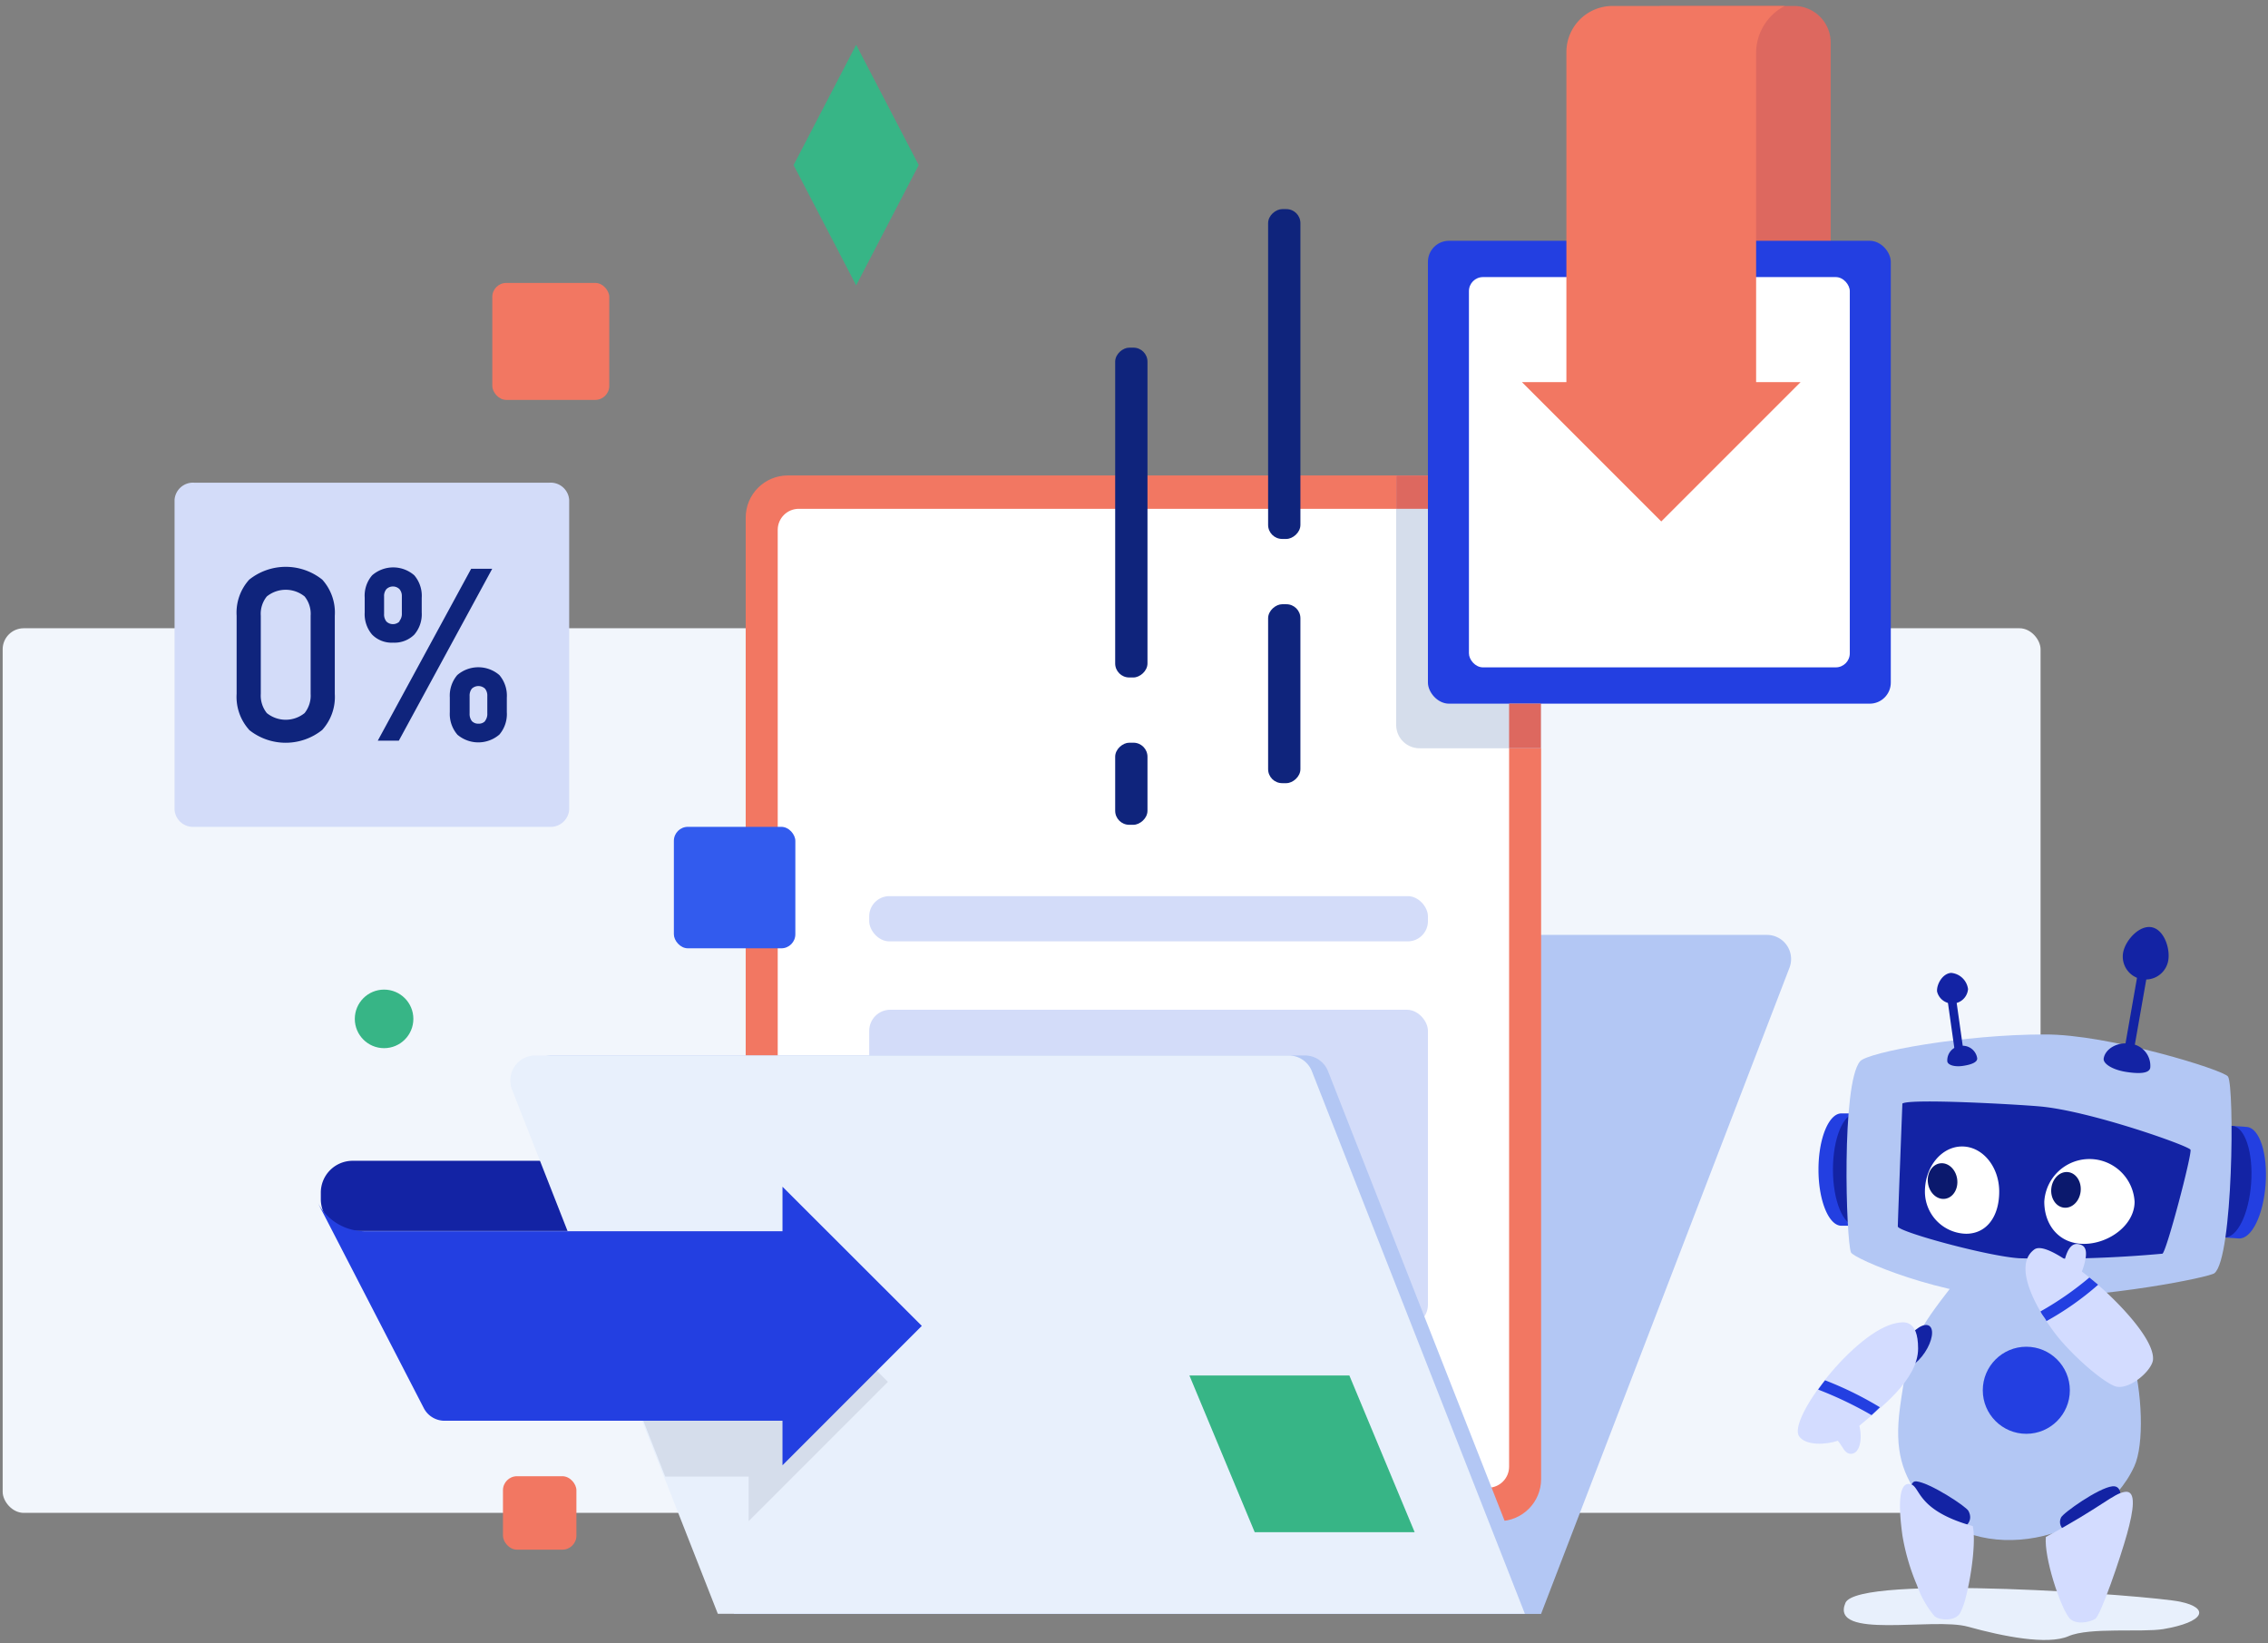 <svg xmlns="http://www.w3.org/2000/svg" width="323" height="234" viewBox="0 0 323 234">
    <rect x="0" y="0" width="323" height="234" fill="#808080" stroke="none"/>
    <g fill="none" fill-rule="evenodd">
        <rect width="290.23" height="125.98" x=".38" y="89.47" fill="#F2F6FC" rx="3"/>
        <path fill="#E8F0FC" d="M308.1 232c5.89-1 6.67-3 2.39-3.9-4.28-.9-45.95-4-47.68.18-2.21 5.29 12.49 2 17.46 3.38 4.97 1.38 11.33 2.65 14.32 1.35 2.99-1.3 10.48-.51 13.51-1.01z"/>
        <path fill="#B3C7F4" d="M278.1 183c-5 6.49-6.28 8.21-7.52 17.51-.8 6 .3 9.57 3.27 13.31 7.66 9.66 25.2 5.72 30.11-5 1.43-3.12 1.16-10.61-.4-16-1.27-4.44-5-10.35-5-10.35l-20.46.53z"/>
        <path fill="#1323A4" d="M293.52 216.12c-.76 1.64 1.63 2.82 2.89 3 1.26.18 4.51-.29 5-2.25.49-1.96 1.36-5.42-.59-5.2-1.95.22-7 3.78-7.3 4.45z"/>
        <path fill="#D3DCFF" d="M291.36 218.88c8.13-4.39 9.56-6.15 11.25-6.42 1.69-.27 1.25 2.61.31 6s-3.73 11.54-4.51 12.07c-.78.53-3 .95-3.8-.23-1.28-1.74-3.5-8.46-3.25-11.42z"/>
        <circle cx="288.58" cy="197.99" r="6.2" fill="#233FE1"/>
        <ellipse cx="272.823" cy="191.732" fill="#1323A4" rx="3.5" ry="1.57" transform="rotate(-56.41 272.823 191.732)"/>
        <path fill="#D3DCFF" d="M270.07 188.42c1-.19 3.1-.62 3.1 3.62 0 4.48-5.48 8.55-8.37 11 .47 1.82.09 4-1.2 4-.9 0-1.2-1.1-1.86-1.86-1.69.57-4.55.73-5.51-.63-1.69-2.39 7.93-15 13.84-16.13z"/>
        <path fill="#233FE1" d="M259.92 196.57a49.43 49.43 0 0 1 7.81 3.84c-.4.39-.8.77-1.19 1.12a54.33 54.33 0 0 0-7.61-3.64c.32-.44.64-.89.99-1.32zM264.77 174.56h-2.52c-1.8 0-3.27-3.56-3.27-8 0-4.44 1.47-8 3.27-8h2.52v16z"/>
        <path fill="#1323A4" d="M266.83 174.56h-2.52c-1.8 0-3.27-3.56-3.27-8 0-4.44 1.47-8 3.27-8h2.52v16z"/>
        <path fill="#233FE1" d="M317.47 160.31l2.51.18c1.8.13 3 3.79 2.68 8.18-.32 4.39-2 7.83-3.84 7.7l-2.51-.18 1.16-15.88z"/>
        <path fill="#1323A4" d="M315.41 160.16l2.51.18c1.8.13 3 3.79 2.68 8.18-.32 4.39-2 7.83-3.84 7.7l-2.51-.18 1.16-15.88z"/>
        <path fill="#B3C7F4" d="M264.91 151.14c-2.7 3.14-2 25.55-1.3 27.22.34.86 13.26 6.48 24.26 6.49 12.22 0 26.77-2.95 27.5-3.53 2.67-2.13 2.87-26.48 1.94-28-.54-.93-17.13-6.06-26.11-6-11.49-.02-25.2 2.52-26.29 3.82z"/>
        <path fill="#1323A4" d="M270.93 157.16s-.65 16.76-.65 17.5c0 .74 12.77 4.25 17.31 4.53a172.53 172.53 0 0 0 20.37-.65c.56-.18 4.26-14.25 4-14.81-.26-.56-14.39-5.56-21.53-6.17-3.43-.3-18.43-1.14-19.5-.4zM277.377 142.526l1.218-.172 1.134 8.019-1.218.172z"/>
        <path fill="#1323A4" d="M280.28 140.86a2.24 2.24 0 0 1-4.41.34c-.08-1 .76-2.56 2-2.65a2.66 2.66 0 0 1 2.41 2.31zM281.58 150.68c.08.59-.82.93-2 1.11-1.18.18-2.16-.1-2.25-.63a2.06 2.06 0 0 1 1.81-2.2 2.09 2.09 0 0 1 2.44 1.72z"/>
        <path fill="#FFF" d="M284.72 169.7c0 3.56-1.8 6-4.72 6a6 6 0 0 1-5.86-6c0-3.55 2.37-6.43 5.29-6.43s5.29 2.88 5.29 6.43zM304 171.14c0 3.32-3.67 6-7.22 6s-5.64-2.7-5.64-6a6.44 6.44 0 0 1 12.86 0z"/>
        <ellipse cx="276.653" cy="168.197" fill="#0B196D" rx="2.1" ry="2.55" transform="rotate(-8.11 276.653 168.197)"/>
        <ellipse cx="294.229" cy="169.452" fill="#0B196D" rx="2.55" ry="2.1" transform="rotate(-83.12 294.229 169.452)"/>
        <path fill="#1323A4" d="M304.585 137.883l1.32.232-2.112 12.036-1.32-.232z"/>
        <path fill="#1323A4" d="M308.75 137a3.262 3.262 0 1 1-6.34-1.54c.42-1.71 2.37-3.81 4.12-3.39 1.75.42 2.63 3.22 2.22 4.93zM306.23 152.07c-.15.83-1.66.87-3.51.57-1.85-.3-3.23-1.15-3.12-1.9.21-1.36 1.93-2.4 3.77-2.1a3.15 3.15 0 0 1 2.86 3.43z"/>
        <path fill="#37B586" d="M121.93 40.64l-8.91-17.13 8.91-17.13 8.91 17.13z"/>
        <path fill="#D3DCF9" d="M78.26 117.75h-50.6a2.63 2.63 0 0 1-2.8-2.44V71.18a2.63 2.63 0 0 1 2.8-2.44h50.6a2.64 2.64 0 0 1 2.8 2.44v44.13a2.64 2.64 0 0 1-2.8 2.44z"/>
        <path fill="#0F247C" fill-rule="nonzero" d="M35.48 103.93a7 7 0 0 1-1.78-5.12V87.68a7 7 0 0 1 1.79-5.13 8.33 8.33 0 0 1 10.41 0 7 7 0 0 1 1.78 5.14v11.13a7 7 0 0 1-1.79 5.13 8.33 8.33 0 0 1-10.41 0v-.02zm7.9-2.38a4 4 0 0 0 .86-2.74V87.68a3.93 3.93 0 0 0-.86-2.74 4.28 4.28 0 0 0-5.38 0 3.93 3.93 0 0 0-.86 2.74v11.13a4 4 0 0 0 .86 2.74 4.28 4.28 0 0 0 5.38 0zM53 90.38a4.47 4.47 0 0 1-1.06-3.17V85.1A4.43 4.43 0 0 1 53 81.93a4.56 4.56 0 0 1 6 0 4.49 4.49 0 0 1 1.06 3.21v2.07a4.45 4.45 0 0 1-1.07 3.18 4 4 0 0 1-3 1.13A3.91 3.91 0 0 1 53 90.38zM67.1 81h3l-13.3 24.48h-3L67.1 81zm-10.21 7.43a1.6 1.6 0 0 0 .34-1.09V84.9a1.49 1.49 0 0 0-.34-1 1.33 1.33 0 0 0-1.86 0 1.53 1.53 0 0 0-.33 1.06v2.45a1.61 1.61 0 0 0 .33 1.1c.519.5 1.341.5 1.86 0v-.08zm8.23 16.17a4.52 4.52 0 0 1-1.06-3.18v-2.1a4.52 4.52 0 0 1 1.06-3.18 4.59 4.59 0 0 1 6 0 4.52 4.52 0 0 1 1.06 3.21v2.07a4.49 4.49 0 0 1-1.06 3.19 4.6 4.6 0 0 1-6 0v-.01zm3.95-1.92a1.61 1.61 0 0 0 .33-1.09v-2.47a1.54 1.54 0 0 0-.33-1.05 1.37 1.37 0 0 0-1.87 0 1.6 1.6 0 0 0-.32 1.06v2.46a1.68 1.68 0 0 0 .32 1.1c.246.252.588.387.94.37a1.21 1.21 0 0 0 .93-.35v-.03z"/>
        <path fill="#1323A4" d="M50.22 165.31h34.84v10H50.22a4.53 4.53 0 0 1-4.53-4.53v-1a4.53 4.53 0 0 1 4.53-4.47z"/>
        <path fill="#B3C7F4" d="M104.54 229.82h114.94l35.37-92a3.44 3.44 0 0 0-3.22-4.68H141.72l-37.18 96.68z"/>
        <rect width="113.28" height="148.92" x="106.2" y="67.71" fill="#F27762" rx="6"/>
        <rect width="104.16" height="139.41" x="110.76" y="72.46" fill="#FFF" rx="3"/>
        <rect width="79.57" height="45.01" x="123.79" y="143.8" fill="#D3DCF9" rx="3"/>
        <rect width="79.57" height="6.44" x="123.79" y="127.62" fill="#D3DCF9" rx="2.87"/>
        <path fill="#B3C7F4" d="M219.48 229.82H104.54l-29.31-74.65a3.55 3.55 0 0 1 3.31-4.86h107.29a3.54 3.54 0 0 1 3.31 2.26l30.34 77.25z"/>
        <path fill="#E8F0FC" d="M217.17 229.82H102.23l-29.31-74.65a3.56 3.56 0 0 1 3.31-4.86h107.29a3.56 3.56 0 0 1 3.32 2.26l30.33 77.25z"/>
        <rect width="16.66" height="16.66" x="70.11" y="40.29" fill="#F27762" rx="2"/>
        <rect width="10.46" height="10.46" x="71.63" y="210.23" fill="#F27762" rx="2"/>
        <rect width="17.3" height="17.3" x="95.97" y="117.75" fill="#325BEE" rx="2"/>
        <path fill="#1323A4" d="M280.34 215.17c.85 1.59-.66 2.61-1.92 2.91-1.26.3-5.25-.36-5.88-2.29-.63-1.93-.84-5 .39-4.83 1.95.21 7.07 3.56 7.41 4.21z"/>
        <path fill="#D3DCFF" d="M271.93 211.33c-1.67-.16-1.49 3.72-1 7.3a31.23 31.23 0 0 0 2.08 7.13 14.08 14.08 0 0 0 2.49 4.39c.73.64 3 .77 3.67-.47a10.27 10.27 0 0 0 .79-2.21c.8-3.05 1.45-7.92 1-10.14-8.39-2.33-7.35-5.84-9.03-6zM297.86 182.17c-.44-.36-.9-.73-1.37-1.09a9.15 9.15 0 0 0 .56-2.06c.13-1.15-.16-1.75-1.17-1.86-.75-.07-1.38.55-1.81 2.18-1.88-1.22-3.59-2-4.38-1.38-3.72 2.79 2 11 4.14 13.32 3 3.35 6.49 6 7.63 6.2 2 .36 5-2.33 5.16-3.82.26-2.94-5.18-8.53-8.76-11.49z"/>
        <path fill="#233FE1" d="M290.6 186.76c.22.51.62.9.85 1.38a41.88 41.88 0 0 0 7.36-5.18l-.95-.79-.3-.24a44.86 44.86 0 0 1-6.96 4.83z"/>
        <rect width="46.97" height="4.6" x="137.635" y="70.695" fill="#0F247C" rx="2" transform="rotate(90 161.12 72.995)"/>
        <rect width="11.69" height="4.6" x="155.275" y="109.315" fill="#0F247C" rx="2" transform="rotate(90 161.12 111.615)"/>
        <rect width="46.97" height="4.6" x="159.415" y="50.965" fill="#0F247C" rx="2" transform="rotate(90 182.9 53.265)"/>
        <rect width="25.48" height="4.6" x="170.16" y="96.49" fill="#0F247C" rx="2" transform="rotate(90 182.9 98.79)"/>
        <circle cx="54.7" cy="145.1" r="4.17" fill="#37B586"/>
        <path fill="#D5DDEB" d="M126.46 196.79l-19.84-19.85v6.34H84.14l10.6 27.01h11.88v6.34z"/>
        <path fill="#233FE1" d="M63.32 202.33h48.12v6.34l19.84-19.85L111.44 169v6.34h-59.5a7.54 7.54 0 0 1-6.7-4.09l15.13 29.31a3.32 3.32 0 0 0 2.95 1.77z"/>
        <path fill="#D5DDEB" d="M212.84 67.71h-14v35.53a3.32 3.32 0 0 0 3.32 3.32h17.31V74.34a6.63 6.63 0 0 0-6.63-6.63z"/>
        <path fill="#DD685F" d="M236.58.85h18.93a5.21 5.21 0 0 1 5.21 5.21v39.72a.86.86 0 0 1-.86.86h-23.28a.86.86 0 0 1-.86-.86V1.71a.86.86 0 0 1 .86-.86z"/>
        <rect width="65.92" height="65.92" x="203.36" y="34.29" fill="#233FE1" rx="3"/>
        <rect width="54.24" height="55.58" x="209.2" y="39.46" fill="#FFF" rx="2"/>
        <path fill="#F27762" d="M223.08 7.42v47h-6.33l19.84 19.84 19.84-19.84h-6.33V7.56a7.54 7.54 0 0 1 4.08-6.71h-24.53a6.57 6.57 0 0 0-6.57 6.57z"/>
        <path fill="#DD685F" d="M198.85 67.71h4.51v4.75h-4.51zM214.92 100.2h4.51v6.35h-4.51z"/>
        <path fill="#37B586" d="M201.47 218.2h-22.78l-9.3-22.32h22.78z"/>
    </g>
</svg>

